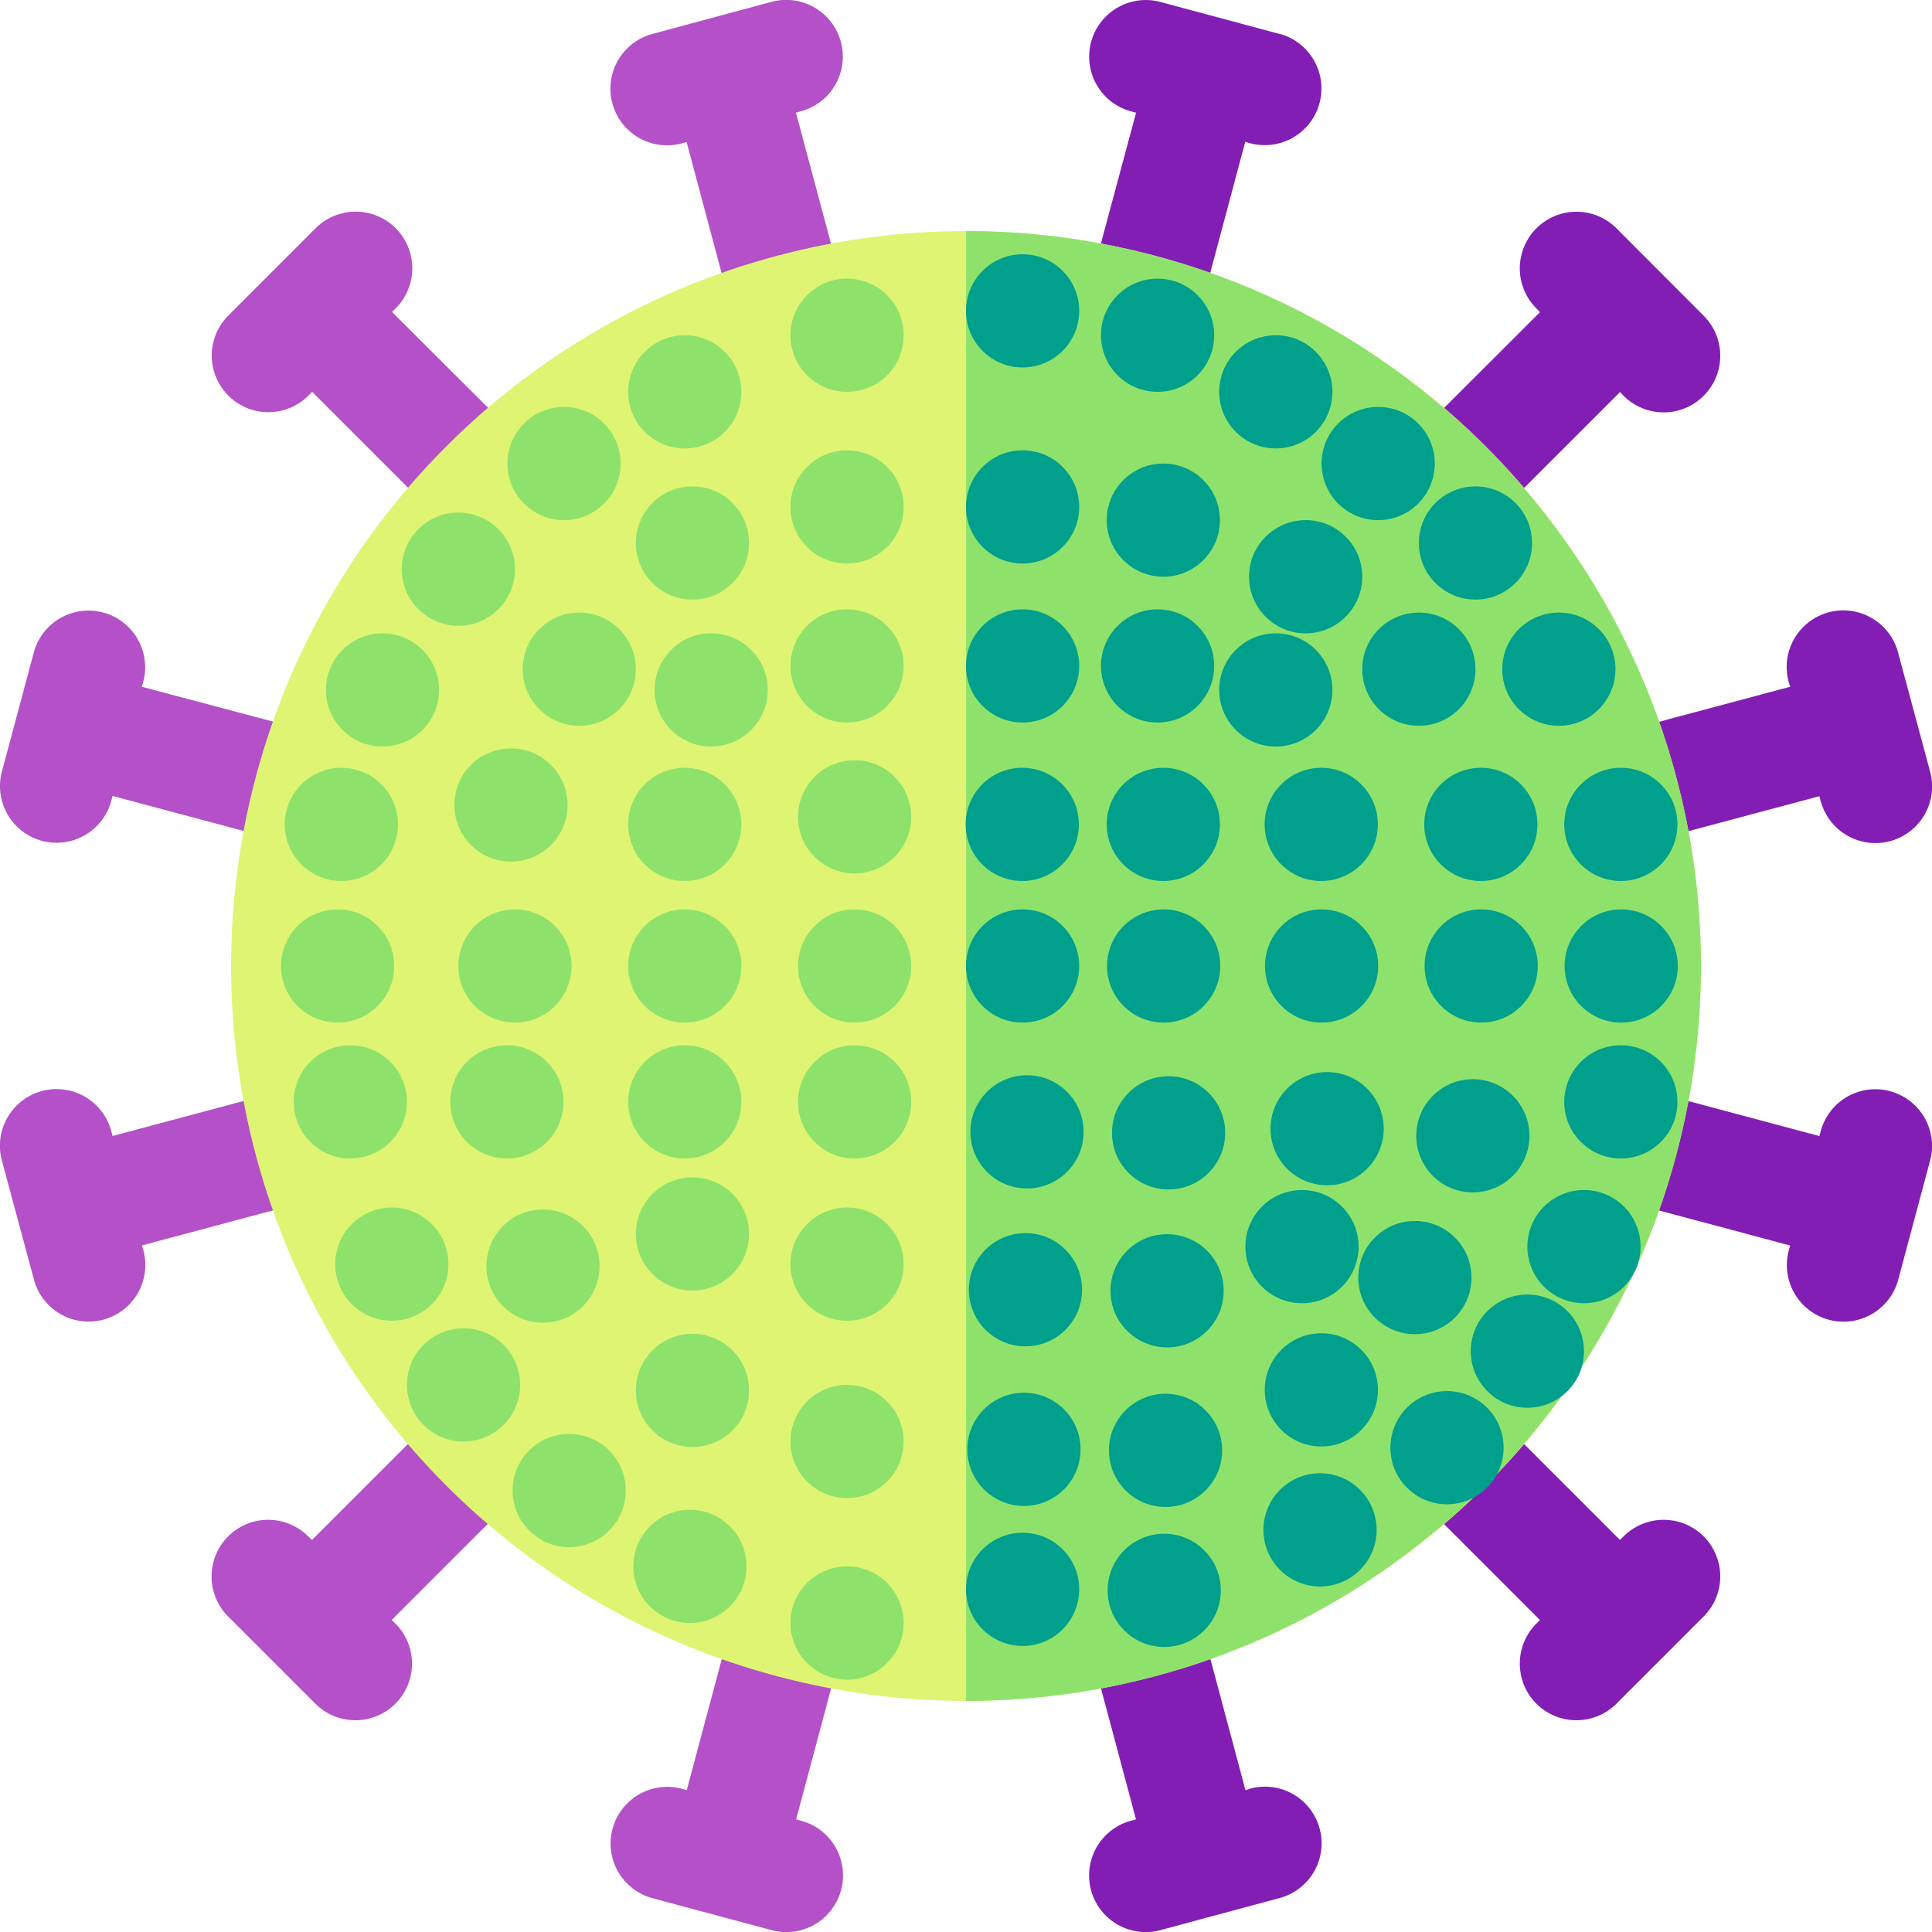 <svg id="Layer_1" data-name="Layer 1" xmlns="http://www.w3.org/2000/svg" viewBox="0 0 512 512"><defs><style>.cls-1{fill:#821eb4;}.cls-2{fill:#b450c8;}.cls-3{fill:#dff473;}.cls-4{fill:#8ee26b;}.cls-5{fill:#00a08c;}</style></defs><path class="cls-1" d="M474.4,182l-48.65,13a15,15,0,1,0,7.76,29l48.65-13,.35,1.29a15,15,0,1,0,29-7.76L503,172.89a15,15,0,1,0-29,7.77Z" transform="translate(0 0)"/><path class="cls-1" d="M500.88,289.17a15,15,0,0,0-18.37,10.6l-.35,1.3-48.65-13a15,15,0,1,0-7.76,29l48.65,13-.35,1.3a15,15,0,1,0,29,7.76l8.45-31.56a15,15,0,0,0-10.6-18.38Z" transform="translate(0 0)"/><path class="cls-2" d="M11.12,222.83a15,15,0,0,0,18.37-10.61l.35-1.29,48.65,13a15,15,0,1,0,7.76-29L37.6,182l.35-1.29a15,15,0,1,0-29-7.77L.51,204.46a15,15,0,0,0,10.61,18.37Z" transform="translate(0 0)"/><path class="cls-1" d="M339.11,9,307.54.52a15,15,0,1,0-7.77,29l1.3.35L288,78.49a15,15,0,1,0,29,7.76L330,37.6l1.3.35a15,15,0,0,0,7.77-29Z" transform="translate(0 0)"/><path class="cls-1" d="M393.71,139.5l35.62-35.61.94,1a15,15,0,0,0,21.22-21.22L428.38,60.51a15,15,0,1,0-21.22,21.22l.95,1L372.5,118.29a15,15,0,0,0,21.21,21.21Z" transform="translate(0 0)"/><path class="cls-2" d="M210.93,29.84l1.3-.35a15,15,0,0,0-7.77-29L172.9,9a15,15,0,0,0,7.76,29l1.3-.35,13,48.65a15,15,0,1,0,29-7.76Z" transform="translate(0 0)"/><path class="cls-2" d="M103.89,82.68l1-1A15,15,0,0,0,83.62,60.51L60.51,83.62a15,15,0,0,0,21.22,21.22l1-1,35.61,35.61a15,15,0,1,0,21.21-21.21Z" transform="translate(0 0)"/><path class="cls-2" d="M37.6,330.05l48.65-13a15,15,0,1,0-7.76-29l-48.65,13-.35-1.3a15,15,0,0,0-29,7.77L9,339.11a15,15,0,0,0,29-7.77Z" transform="translate(0 0)"/><path class="cls-1" d="M331.34,474.05l-1.29.34-13-48.65a15,15,0,0,0-29,7.77l13,48.65-1.3.35a15,15,0,0,0,7.77,29L339.11,503a15,15,0,1,0-7.77-29Z" transform="translate(0 0)"/><path class="cls-1" d="M430.27,407.16l-.95.95L393.71,372.5a15,15,0,0,0-21.21,21.21l35.61,35.62-.95.94a15,15,0,1,0,21.22,21.22l23.11-23.11a15,15,0,1,0-21.22-21.22Z" transform="translate(0 0)"/><path class="cls-2" d="M213.36,415.14A15,15,0,0,0,195,425.74l-13,48.65-1.29-.34a15,15,0,0,0-7.77,29l31.57,8.46a15,15,0,1,0,7.77-29l-1.3-.35,13-48.65a15,15,0,0,0-10.61-18.37Z" transform="translate(0 0)"/><path class="cls-2" d="M118.29,372.5,82.68,408.11l-1-.95a15,15,0,1,0-21.22,21.22l23.11,23.11a15,15,0,1,0,21.22-21.22l-1-.95,35.61-35.61a15,15,0,0,0-21.21-21.21Z" transform="translate(0 0)"/><circle class="cls-3" cx="256" cy="256" r="194.76"/><path class="cls-4" d="M256,450.76V61.24c107.39,0,194.76,87.37,194.76,194.76S363.39,450.76,256,450.76Z" transform="translate(0 0)"/><circle class="cls-4" cx="149.47" cy="122.84" r="15"/><circle class="cls-4" cx="89.47" cy="256" r="15"/><circle class="cls-4" cx="224.48" cy="88.84" r="15"/><circle class="cls-5" cx="308.38" cy="256" r="15"/><circle class="cls-5" cx="271" cy="256" r="15"/><circle class="cls-4" cx="101.37" cy="182.84" r="15"/><circle class="cls-5" cx="350.23" cy="256" r="15"/><circle class="cls-4" cx="90.47" cy="218.47" r="15"/><circle class="cls-5" cx="392.53" cy="256" r="15"/><circle class="cls-4" cx="181.47" cy="103.84" r="15"/><circle class="cls-5" cx="429.63" cy="256" r="15"/><circle class="cls-4" cx="121.47" cy="150.84" r="15"/><circle class="cls-4" cx="183.51" cy="143.9" r="15"/><circle class="cls-4" cx="135.41" cy="213.34" r="15"/><circle class="cls-4" cx="136.47" cy="256" r="15"/><circle class="cls-4" cx="224.48" cy="134.34" r="15"/><circle class="cls-4" cx="153.51" cy="177.34" r="15"/><circle class="cls-4" cx="224.48" cy="176.48" r="15"/><circle class="cls-4" cx="181.47" cy="256" r="15"/><circle class="cls-4" cx="188.47" cy="182.84" r="15"/><circle class="cls-4" cx="226.48" cy="256" r="15"/><circle class="cls-4" cx="226.48" cy="216.47" r="15"/><circle class="cls-4" cx="122.84" cy="367.01" r="15"/><circle class="cls-4" cx="92.84" cy="292.01" r="15"/><circle class="cls-4" cx="182.84" cy="415.11" r="15"/><circle class="cls-4" cx="224.48" cy="430.11" r="15"/><circle class="cls-4" cx="103.84" cy="335.01" r="15"/><circle class="cls-4" cx="150.84" cy="395.01" r="15"/><circle class="cls-4" cx="143.9" cy="335.53" r="15"/><circle class="cls-4" cx="224.48" cy="382.01" r="15"/><circle class="cls-4" cx="134.34" cy="292.01" r="15"/><circle class="cls-4" cx="183.51" cy="368.47" r="15"/><circle class="cls-4" cx="181.47" cy="292.01" r="15"/><circle class="cls-4" cx="224.48" cy="335.01" r="15"/><circle class="cls-4" cx="226.48" cy="292.01" r="15"/><circle class="cls-4" cx="181.47" cy="218.47" r="15"/><circle class="cls-4" cx="183.51" cy="327.01" r="15"/><circle class="cls-5" cx="308.29" cy="218.47" r="15"/><circle class="cls-5" cx="270.91" cy="218.47" r="15"/><circle class="cls-5" cx="350.14" cy="218.47" r="15"/><circle class="cls-5" cx="392.44" cy="218.47" r="15"/><circle class="cls-5" cx="429.54" cy="218.47" r="15"/><circle class="cls-5" cx="271" cy="176.48" r="15"/><circle class="cls-5" cx="346.01" cy="152.84" r="15"/><circle class="cls-5" cx="306.77" cy="176.48" r="15"/><circle class="cls-5" cx="376.01" cy="177.34" r="15"/><circle class="cls-5" cx="413.11" cy="177.34" r="15"/><circle class="cls-5" cx="271" cy="134.34" r="15"/><circle class="cls-5" cx="308.29" cy="137.84" r="15"/><circle class="cls-5" cx="365.23" cy="122.84" r="15"/><circle class="cls-5" cx="391.01" cy="143.9" r="15"/><circle class="cls-5" cx="271" cy="82.38" r="15"/><circle class="cls-5" cx="306.77" cy="88.84" r="15"/><circle class="cls-5" cx="338.1" cy="103.84" r="15"/><circle class="cls-5" cx="338.1" cy="182.84" r="15"/><circle class="cls-5" cx="272.17" cy="299.95" r="15"/><circle class="cls-5" cx="271.76" cy="341.79" r="15"/><circle class="cls-5" cx="271.36" cy="384.09" r="15"/><circle class="cls-5" cx="271" cy="421.19" r="15"/><circle class="cls-5" cx="309.69" cy="300.22" r="15"/><circle class="cls-5" cx="309.29" cy="342.07" r="15"/><circle class="cls-5" cx="308.88" cy="384.36" r="15"/><circle class="cls-5" cx="308.53" cy="421.46" r="15"/><circle class="cls-5" cx="374.96" cy="338.57" r="15"/><circle class="cls-5" cx="351.7" cy="299.11" r="15"/><circle class="cls-5" cx="350.17" cy="368.33" r="15"/><circle class="cls-5" cx="349.82" cy="405.43" r="15"/><circle class="cls-5" cx="390.32" cy="301" r="15"/><circle class="cls-5" cx="404.77" cy="358.07" r="15"/><circle class="cls-5" cx="383.47" cy="383.65" r="15"/><circle class="cls-5" cx="429.54" cy="292.01" r="15"/><circle class="cls-5" cx="419.77" cy="330.37" r="15"/><circle class="cls-5" cx="345.04" cy="330.37" r="15"/></svg>